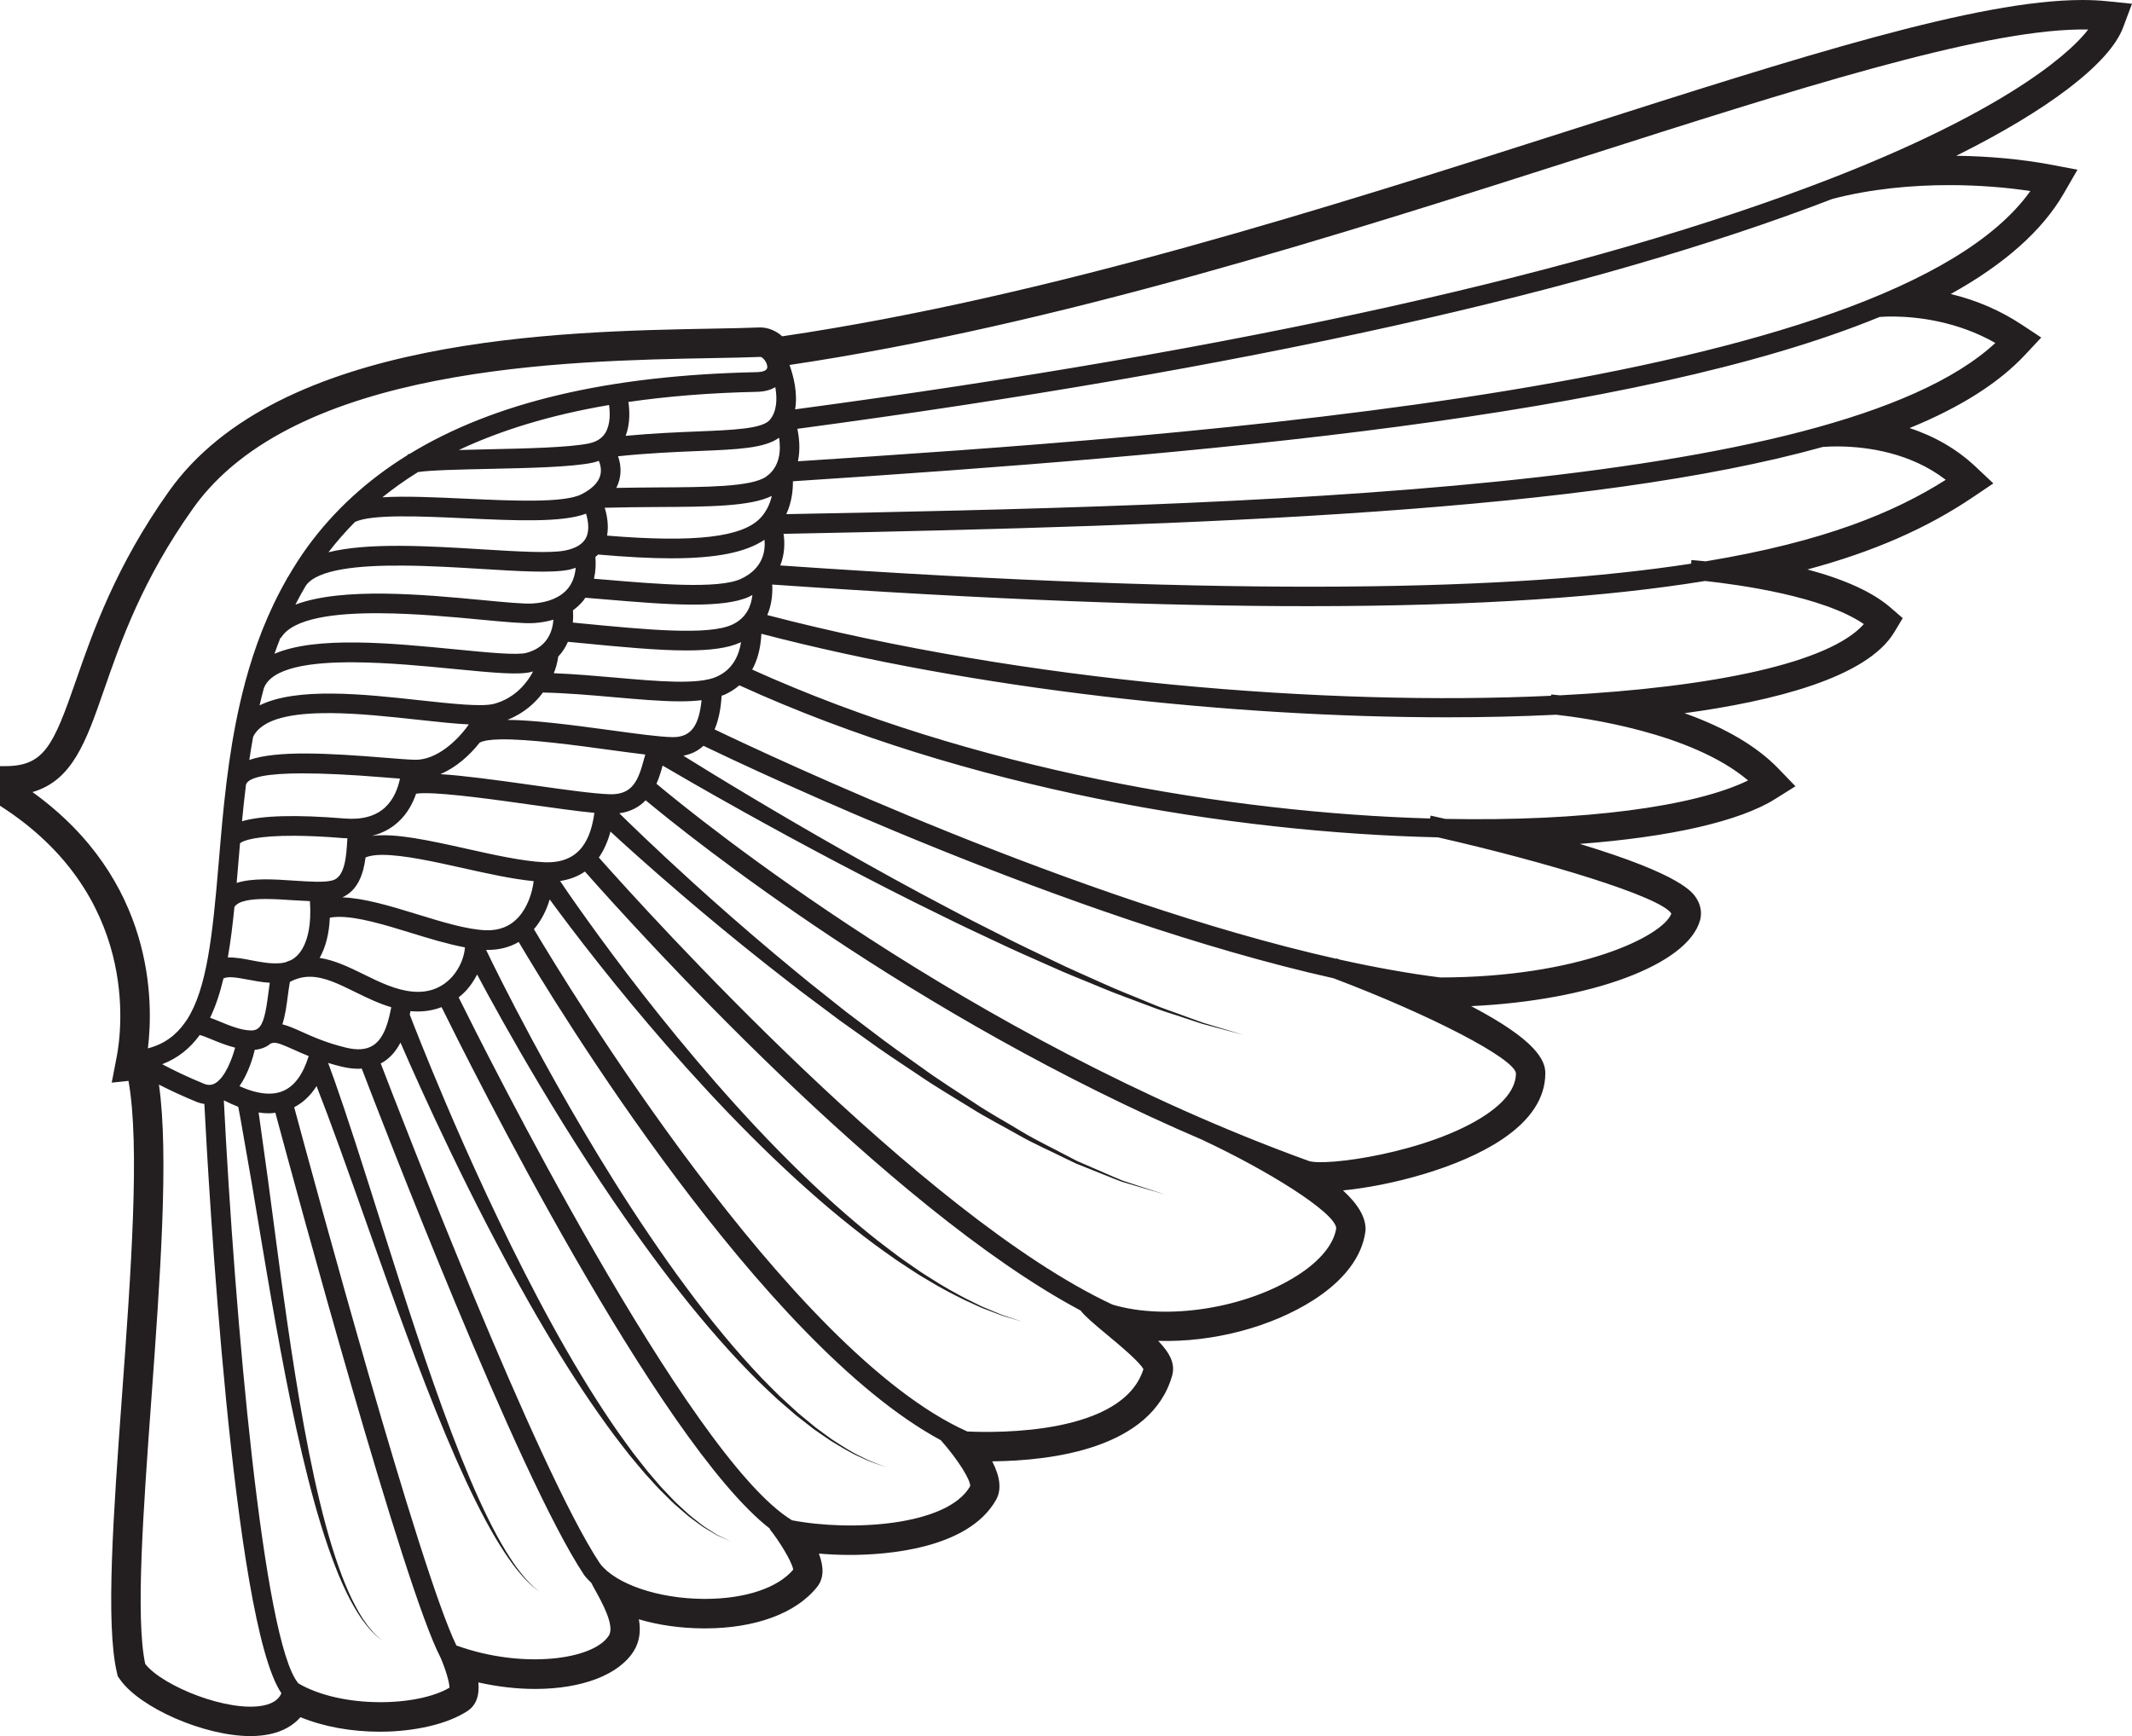 <svg xmlns="http://www.w3.org/2000/svg" xmlns:svg="http://www.w3.org/2000/svg" id="svg8" width="396.244" height="322.719" version="1.1" viewBox="0 0 104.84 85.386"><defs id="defs2"><clipPath id="clipPath4520" clipPathUnits="userSpaceOnUse"><path id="path4518" d="M 0,612 H 612 V 0 H 0 Z"/></clipPath><clipPath id="clipPath4852" clipPathUnits="userSpaceOnUse"><path id="path4850" d="M 57.937,177.815 H 593.773 V 50.392 H 57.937 Z"/></clipPath></defs><g id="layer1" transform="translate(-38.59,-101.997)"><path id="path4908" fill="#231f20" fill-opacity="1" fill-rule="nonzero" stroke="none" stroke-width=".353" d="m 140.991,101.997 c 0.424,0 0.826,0.019 1.195,0.057 l 1.243,0.128 -0.438,1.17 c -0.659,1.755 -3.67,4.053 -8.205,6.307 1.604,0.018 3.234,0.17 4.626,0.432 l 1.337,0.253 -0.681,1.179 c -1.049,1.815 -2.913,3.471 -5.551,4.934 1.27,0.306 2.442,0.813 3.499,1.512 l 0.951,0.629 -0.779,0.834 c -1.3,1.394 -3.172,2.585 -5.696,3.619 1.251,0.411 2.336,1.044 3.24,1.893 l 0.879,0.828 -1,0.675 c -2.279,1.538 -4.901,2.687 -8.141,3.557 1.845,0.494 3.209,1.119 4.071,1.863 l 0.614,0.531 -0.418,0.697 c -1.347,2.239 -5.961,3.388 -10.312,3.979 2.017,0.718 3.57,1.635 4.632,2.739 l 0.823,0.855 -1.006,0.631 c -1.747,1.095 -5.166,1.871 -9.599,2.203 5.039,1.526 5.564,2.393 5.755,2.707 0.197,0.326 0.254,0.693 0.162,1.037 -0.592,2.201 -5.391,3.964 -11.261,4.235 3.227,1.691 3.649,2.678 3.649,3.299 0,1.204 -0.705,2.293 -2.097,3.234 -2.133,1.445 -5.572,2.311 -7.852,2.531 0.759,0.701 1.116,1.323 1.11,1.925 l -0.007,0.086 c -0.161,1.238 -1.038,2.404 -2.536,3.369 -2.053,1.322 -4.921,2.1 -7.654,2.02 0.567,0.593 0.854,1.123 0.683,1.717 -1.021,3.571 -5.88,4.179 -8.844,4.208 0.402,0.787 0.461,1.414 0.182,1.904 -1.387,2.436 -5.48,2.699 -7.176,2.699 -0.514,0 -1.026,-0.022 -1.53,-0.066 0.26,0.694 0.234,1.229 -0.078,1.626 -1.024,1.304 -3.039,2.053 -5.527,2.053 l -0.082,-5.2e-4 c -1.125,-0.007 -2.201,-0.16 -3.165,-0.446 0.107,0.608 0.021,1.126 -0.256,1.567 -0.731,1.163 -2.543,1.858 -4.848,1.858 -0.901,0 -1.853,-0.11 -2.789,-0.321 0.061,0.663 -0.119,1.135 -0.543,1.411 -0.972,0.634 -2.583,1.013 -4.307,1.013 -1.413,0 -2.779,-0.252 -3.898,-0.714 -0.366,0.419 -0.887,0.707 -1.53,0.84 -0.285,0.059 -0.6,0.089 -0.937,0.089 -2.254,0 -5.431,-1.384 -6.414,-2.794 l -0.105,-0.151 -0.042,-0.18 c -0.563,-2.405 -0.168,-7.851 0.251,-13.617 0.44,-6.052 0.894,-12.302 0.319,-15.483 l -0.824,0.087 0.246,-1.278 c 0.251,-1.302 1.133,-7.954 -5.745,-12.344 v -1.945 h 0.259 c 1.927,0 2.37,-1.011 3.48,-4.206 0.825,-2.376 1.955,-5.63 4.578,-9.318 5.406,-7.6 19.236,-7.855 26.71,-7.993 0.89,-0.016 1.67,-0.031 2.351,-0.059 0.394,0 0.774,0.153 1.093,0.436 13.091,-1.934 26.881,-6.343 39.055,-10.235 11.019,-3.522 19.723,-6.305 24.874,-6.305 z m -0.187,1.451 c -4.993,0.083 -13.973,2.948 -24.247,6.233 -12.198,3.9 -25.995,8.305 -39.143,10.266 0.196,0.542 0.411,1.377 0.276,2.183 22.007,-2.947 39.148,-6.767 50.948,-11.358 7.98,-3.104 11.522,-5.869 12.637,-7.323 -0.153,-0.003 -0.31,-0.003 -0.471,-5.1e-4 z m -6.341,7.653 c -1.865,-10e-4 -3.873,0.186 -5.759,0.677 -11.865,4.571 -28.986,8.375 -50.904,11.309 0.089,0.416 0.154,1.002 0.029,1.597 19.201,-1.251 53.7,-3.596 60.603,-13.291 -1.154,-0.176 -2.518,-0.291 -3.969,-0.292 z m -2.7,6.464 c -0.359,-0.005 -0.619,0.011 -0.745,0.021 -11.976,4.917 -33.307,6.766 -53.437,8.081 0.005,0.435 -0.053,1.026 -0.325,1.617 21.979,-0.422 51.527,-1.057 59.454,-8.42 -1.906,-1.085 -3.871,-1.284 -4.947,-1.299 z m -55.774,1.985 c -0.66,0.028 -1.466,0.042 -2.386,0.059 -7.176,0.133 -20.533,0.379 -25.515,7.385 -2.503,3.52 -3.549,6.533 -4.39,8.953 -0.871,2.509 -1.542,4.436 -3.511,5.006 6.014,4.331 5.955,10.32 5.676,12.605 0.794,-0.206 1.383,-0.64 1.833,-1.285 0.024,-0.043 0.051,-0.079 0.079,-0.112 0.987,-1.52 1.269,-4.141 1.571,-7.752 0.028,-0.341 0.058,-0.688 0.088,-1.039 h -10e-4 c 3.4e-4,-0.002 10e-4,-0.005 0.002,-0.007 0.211,-2.449 0.498,-5.141 1.207,-7.791 l -0.005,-0.002 c 0.003,-0.008 0.009,-0.015 0.011,-0.024 0.466,-1.739 1.12,-3.457 2.048,-5.076 l -0.006,-0.003 c 0.019,-0.037 0.049,-0.069 0.07,-0.105 0.292,-0.501 0.605,-0.996 0.954,-1.475 1.306,-1.788 2.946,-3.288 4.925,-4.512 l -0.009,-0.028 c 0.028,-0.01 0.069,-0.018 0.103,-0.027 4.157,-2.541 9.806,-3.87 17.085,-4.02 0.337,-0.012 0.507,-0.098 0.504,-0.255 -0.004,-0.247 -0.245,-0.496 -0.334,-0.496 z m 0.726,1.488 c -0.217,0.128 -0.499,0.217 -0.87,0.229 -2.331,0.048 -4.44,0.221 -6.354,0.499 0.06,0.4 0.098,1.058 -0.135,1.666 1.331,-0.124 2.522,-0.175 3.52,-0.215 1.79,-0.073 3.204,-0.131 3.571,-0.571 0.351,-0.422 0.368,-1.04 0.268,-1.608 z m -8.176,0.878 c -2.918,0.497 -5.353,1.255 -7.386,2.213 0.422,-0.012 0.89,-0.023 1.408,-0.034 1.871,-0.04 3.992,-0.086 4.977,-0.287 0.383,-0.079 0.651,-0.248 0.819,-0.519 0.253,-0.411 0.237,-0.999 0.182,-1.374 z m 8.364,1.609 c -0.724,0.52 -2.014,0.575 -3.987,0.655 -1.101,0.045 -2.438,0.1 -3.934,0.257 0.104,0.296 0.181,0.705 0.064,1.165 -0.035,0.135 -0.086,0.265 -0.148,0.391 0.688,-0.013 1.369,-0.02 2.029,-0.024 2.36,-0.012 4.589,-0.023 5.321,-0.519 0.715,-0.485 0.744,-1.331 0.655,-1.925 z m 52.257,0.431 c -0.422,-0.01 -0.749,0.008 -0.935,0.023 -11.383,3.172 -30.067,3.864 -51.104,4.273 0.07,0.457 0.053,1.015 -0.161,1.555 22.723,1.574 36.244,1.227 44.792,-0.089 l 0.012,-0.177 c 0.051,0.003 0.305,0.023 0.699,0.064 5.878,-0.974 9.307,-2.424 11.808,-4.009 -1.726,-1.337 -3.845,-1.611 -5.11,-1.64 z m -61.123,0.706 c -0.1,0.033 -0.197,0.069 -0.305,0.091 -1.071,0.219 -3.145,0.263 -5.151,0.306 -1.342,0.029 -2.84,0.062 -3.434,0.155 -0.631,0.391 -1.213,0.807 -1.753,1.241 1.129,-0.069 2.566,-0.002 4.124,0.07 v -5.1e-4 c 2.253,0.103 4.807,0.222 5.67,-0.22 0.519,-0.265 0.829,-0.578 0.921,-0.93 0.074,-0.283 -0.004,-0.551 -0.072,-0.712 z m 8.505,1.726 c -1.065,0.521 -3.092,0.532 -5.609,0.545 -0.845,0.005 -1.719,0.012 -2.606,0.036 0.108,0.349 0.208,0.856 0.116,1.371 4.332,0.356 6.677,0.079 7.559,-0.888 0.303,-0.333 0.46,-0.711 0.54,-1.065 z m -9.135,0.872 c -1.178,0.447 -3.492,0.341 -5.933,0.228 -2.177,-0.101 -4.628,-0.213 -5.432,0.184 -0.474,0.478 -0.906,0.974 -1.3,1.486 1.955,-0.486 4.882,-0.308 7.577,-0.143 1.709,0.105 3.324,0.205 4.056,0.058 0.532,-0.105 0.88,-0.319 1.036,-0.634 0.18,-0.364 0.1,-0.845 -0.003,-1.179 z m 8.778,1.283 c -0.912,0.615 -2.355,0.913 -4.581,0.913 -1.026,0 -2.223,-0.065 -3.6,-0.186 -0.039,0.044 -0.092,0.077 -0.135,0.118 0.03,0.38 0.008,0.741 -0.071,1.073 0.198,0.017 0.392,0.032 0.595,0.049 2.46,0.209 5.521,0.469 6.626,-0.04 1.095,-0.505 1.217,-1.372 1.165,-1.927 z m -17.77,1.271 c -2.187,-0.016 -4.204,0.176 -4.781,0.979 -0.184,0.309 -0.356,0.624 -0.518,0.941 2.311,-0.872 6.33,-0.495 9.219,-0.221 1.088,0.104 2.029,0.194 2.455,0.165 0.776,-0.049 1.374,-0.307 1.732,-0.744 0.221,-0.271 0.342,-0.618 0.379,-1.012 -0.111,0.034 -0.215,0.073 -0.337,0.097 -0.856,0.171 -2.454,0.073 -4.305,-0.041 -1.159,-0.071 -2.531,-0.155 -3.843,-0.164 z m 64.015,0.758 c -4.738,0.77 -10.999,1.238 -19.528,1.238 -7.079,0 -15.724,-0.324 -26.339,-1.064 0.028,0.457 -0.026,0.996 -0.242,1.502 12.705,3.311 27.563,4.486 38.543,3.968 l 0.005,-0.063 c 0.039,0.003 0.191,0.016 0.431,0.042 7.606,-0.393 13.275,-1.612 14.944,-3.504 -1.993,-1.369 -6.132,-1.938 -7.813,-2.12 z m -46.841,0.688 c -0.055,0.029 -0.106,0.06 -0.165,0.087 -0.622,0.286 -1.59,0.386 -2.734,0.386 -1.314,0 -2.86,-0.131 -4.379,-0.26 -0.319,-0.027 -0.628,-0.052 -0.935,-0.077 -0.035,0.05 -0.069,0.101 -0.107,0.148 -0.145,0.177 -0.314,0.332 -0.502,0.468 0.012,0.2 0.011,0.403 -0.008,0.604 l 0.365,0.036 c 3.238,0.314 6.297,0.611 7.472,0.066 0.713,-0.331 0.939,-0.939 0.992,-1.457 z m -18.291,0.897 c -2.245,-0.016 -4.311,0.239 -4.894,1.215 l -0.021,-0.013 c -0.104,0.263 -0.203,0.527 -0.296,0.793 2.061,-0.888 5.781,-0.524 8.932,-0.215 v -5.2e-4 c 1.544,0.152 3.003,0.295 3.463,0.169 0.994,-0.271 1.276,-1.008 1.323,-1.632 -0.294,0.087 -0.611,0.145 -0.953,0.167 -0.503,0.032 -1.433,-0.056 -2.609,-0.167 -1.346,-0.128 -3.199,-0.304 -4.945,-0.316 z m 18.733,1.01 c -0.035,0.742 -0.206,1.318 -0.453,1.762 10.918,4.929 23.457,7.038 33.334,7.323 l 0.032,-0.142 c 0.177,0.039 0.42,0.094 0.714,0.162 6.814,0.134 12.271,-0.609 14.893,-1.891 -2.786,-2.364 -8.089,-3.084 -9.438,-3.232 -1.71,0.084 -3.504,0.127 -5.365,0.127 -10.571,0 -23.207,-1.366 -33.716,-4.108 z m -9.513,0.396 c -0.115,0.264 -0.271,0.511 -0.478,0.728 -0.038,0.322 -0.142,0.631 -0.216,0.816 1.011,0.041 2.038,0.129 3.038,0.217 2.086,0.185 4.055,0.358 4.959,-0.04 0.823,-0.363 1.113,-1.086 1.21,-1.707 -0.01,0.005 -0.018,0.011 -0.028,0.015 -0.619,0.288 -1.524,0.395 -2.654,0.395 -1.446,0 -3.261,-0.176 -5.318,-0.376 z m -10.528,1.007 c -2.154,-0.011 -4.038,0.263 -4.424,1.273 -0.075,0.282 -0.145,0.563 -0.211,0.845 1.841,-0.907 5.12,-0.553 7.884,-0.25 1.576,0.172 3.064,0.335 3.659,0.172 1.047,-0.288 1.609,-1.057 1.852,-1.49 0.02,-0.036 0.036,-0.069 0.054,-0.104 -0.024,0.007 -0.044,0.016 -0.068,0.023 -0.601,0.163 -1.78,0.059 -3.81,-0.14 -1.422,-0.14 -3.26,-0.32 -4.936,-0.328 z m 18.958,1.133 c -0.239,0.206 -0.494,0.357 -0.737,0.465 -0.041,0.018 -0.09,0.029 -0.133,0.045 -0.03,0.445 -0.101,1.083 -0.348,1.658 2.791,1.341 17.889,8.433 30.569,11.282 l 0.008,-0.022 c 0.051,0.019 0.106,0.04 0.159,0.06 1.706,0.379 3.368,0.681 4.948,0.88 6.79,-0.006 10.938,-2.014 11.365,-3.142 -0.525,-0.838 -6.207,-2.55 -11.478,-3.749 -10.171,-0.233 -23.147,-2.367 -34.352,-7.477 z m -9.658,0.353 c -0.362,0.491 -0.928,1.024 -1.75,1.346 1.272,0.01 3.012,0.227 5.086,0.51 1.232,0.169 2.396,0.328 3.017,0.339 0.998,0.025 1.326,-0.667 1.446,-1.816 -0.321,0.036 -0.666,0.056 -1.042,0.056 -0.953,0 -2.069,-0.099 -3.271,-0.205 -1.153,-0.102 -2.343,-0.204 -3.487,-0.229 z m -10.477,1.014 c -1.803,-0.01 -3.332,0.248 -3.777,1.171 -0.068,0.377 -0.13,0.755 -0.186,1.131 1.374,-0.471 3.845,-0.336 6.64,-0.11 0.634,0.051 1.183,0.096 1.522,0.103 1.031,0.012 2.057,-0.913 2.632,-1.74 -0.704,-0.033 -1.552,-0.125 -2.509,-0.23 -1.352,-0.148 -2.92,-0.318 -4.323,-0.327 z m 8.373,1.292 c -0.464,0.009 -0.821,0.057 -1.008,0.16 -0.489,0.619 -1.155,1.221 -1.933,1.55 1.101,0.066 2.634,0.272 4.577,0.546 1.533,0.216 2.982,0.42 3.748,0.442 1.126,0.034 1.407,-0.67 1.694,-1.746 0.019,-0.074 0.04,-0.137 0.059,-0.207 -0.539,-0.063 -1.161,-0.148 -1.829,-0.239 -1.572,-0.215 -3.919,-0.534 -5.31,-0.506 z m 9.996,0.316 c -0.251,0.234 -0.574,0.407 -0.988,0.487 0.735,0.458 1.92,1.188 3.408,2.076 1.281,0.765 2.783,1.644 4.406,2.564 1.625,0.917 3.364,1.887 5.127,2.808 0.877,0.47 1.764,0.92 2.64,1.36 0.87,0.45 1.744,0.856 2.584,1.262 0.836,0.414 1.669,0.761 2.446,1.118 0.778,0.357 1.535,0.641 2.223,0.932 0.686,0.298 1.339,0.503 1.906,0.718 0.286,0.103 0.553,0.2 0.799,0.289 0.252,0.076 0.482,0.145 0.69,0.208 0.835,0.252 1.313,0.394 1.313,0.394 0,0 -0.482,-0.128 -1.324,-0.354 -0.211,-0.056 -0.444,-0.119 -0.698,-0.187 -0.25,-0.082 -0.52,-0.171 -0.808,-0.266 -0.574,-0.198 -1.237,-0.384 -1.932,-0.661 -0.697,-0.27 -1.466,-0.533 -2.255,-0.867 -0.79,-0.334 -1.636,-0.656 -2.487,-1.046 -0.854,-0.382 -1.743,-0.762 -2.628,-1.188 -0.89,-0.415 -1.793,-0.838 -2.687,-1.284 -1.797,-0.87 -3.568,-1.789 -5.225,-2.658 -1.655,-0.873 -3.189,-1.71 -4.497,-2.438 -1.958,-1.09 -3.414,-1.937 -4.021,-2.294 -0.071,0.262 -0.162,0.577 -0.303,0.893 2.045,1.713 15.265,12.457 32.059,18.545 0.757,0.305 5.982,-0.404 8.745,-2.275 0.97,-0.656 1.461,-1.341 1.461,-2.032 -0.094,-0.735 -4.179,-2.858 -8.965,-4.67 -13.021,-2.914 -28.541,-10.255 -30.989,-11.435 z m -19.732,1.354 c -1.724,0.003 -2.65,0.189 -2.764,0.556 -0.074,0.606 -0.138,1.207 -0.195,1.8 0.977,-0.285 2.665,-0.331 5.043,-0.135 0.854,0.07 1.526,-0.113 1.994,-0.546 0.434,-0.401 0.635,-0.956 0.731,-1.415 -0.256,-0.019 -0.539,-0.042 -0.845,-0.067 -1.607,-0.13 -2.929,-0.194 -3.963,-0.192 z m 6.011,0.975 c -0.165,0.001 -0.304,0.009 -0.409,0.026 -0.165,0.476 -0.428,0.975 -0.87,1.383 -0.365,0.337 -0.802,0.565 -1.305,0.693 1.158,-0.147 2.817,0.222 4.661,0.633 1.356,0.302 2.759,0.616 3.826,0.662 1.796,0.072 2.282,-1.2 2.455,-2.429 -0.834,-0.078 -1.958,-0.237 -3.132,-0.402 -1.6,-0.226 -4.069,-0.574 -5.227,-0.566 z m 10.878,0.351 c -0.305,0.317 -0.719,0.56 -1.293,0.639 0.442,0.436 1.749,1.71 3.604,3.395 1.154,1.047 2.517,2.249 4.009,3.502 0.751,0.619 1.517,1.273 2.323,1.901 0.401,0.318 0.804,0.639 1.209,0.961 0.413,0.313 0.827,0.626 1.241,0.939 0.822,0.636 1.671,1.235 2.506,1.823 0.825,0.606 1.682,1.134 2.493,1.674 0.807,0.547 1.638,0.991 2.399,1.458 0.766,0.461 1.533,0.815 2.218,1.186 0.173,0.09 0.342,0.177 0.508,0.263 0.171,0.073 0.338,0.146 0.501,0.217 0.326,0.142 0.635,0.276 0.926,0.402 0.292,0.123 0.562,0.249 0.817,0.347 0.261,0.086 0.5,0.164 0.716,0.235 0.866,0.283 1.361,0.444 1.361,0.444 0,0 -0.499,-0.147 -1.373,-0.405 -0.219,-0.065 -0.462,-0.137 -0.726,-0.214 -0.259,-0.091 -0.532,-0.208 -0.828,-0.324 -0.295,-0.118 -0.609,-0.244 -0.94,-0.376 -0.166,-0.066 -0.336,-0.134 -0.51,-0.204 -0.169,-0.081 -0.341,-0.164 -0.517,-0.248 -0.698,-0.352 -1.481,-0.686 -2.261,-1.127 -0.777,-0.446 -1.626,-0.871 -2.452,-1.395 -0.83,-0.518 -1.707,-1.025 -2.552,-1.609 -0.857,-0.567 -1.727,-1.144 -2.571,-1.759 -0.425,-0.303 -0.849,-0.605 -1.273,-0.907 -0.415,-0.311 -0.83,-0.622 -1.242,-0.93 -0.829,-0.608 -1.617,-1.242 -2.39,-1.843 -1.535,-1.214 -2.94,-2.383 -4.129,-3.401 -1.659,-1.421 -2.902,-2.551 -3.502,-3.105 -0.137,0.501 -0.328,0.926 -0.573,1.275 2.462,2.776 15.869,17.598 25.256,21.988 2.674,0.804 6.589,0.182 9.125,-1.452 1.097,-0.707 1.763,-1.524 1.881,-2.305 -0.06,-0.786 -3.406,-2.857 -6.538,-4.321 l 10e-4,-0.003 C 83.419,151.935 72.483,143.142 70.339,141.357 Z m -17.207,1.744 c -1.901,-0.013 -2.609,0.234 -2.739,0.372 -0.03,0.343 -0.058,0.682 -0.086,1.017 -0.026,0.313 -0.052,0.622 -0.079,0.93 0.783,-0.249 1.84,-0.179 2.816,-0.113 0.754,0.051 1.532,0.103 1.923,-0.019 0.593,-0.185 0.655,-1.223 0.696,-1.91 0.004,-0.056 0.007,-0.102 0.01,-0.154 -0.073,-0.003 -0.145,-0.004 -0.22,-0.009 -0.922,-0.076 -1.689,-0.109 -2.322,-0.113 z m 4.268,0.939 c -0.346,1.3e-4 -0.633,0.039 -0.835,0.131 -0.097,0.766 -0.356,1.612 -1.143,1.959 1.071,0.036 2.344,0.42 3.673,0.829 1.211,0.373 2.463,0.759 3.405,0.79 0.65,0.016 1.183,-0.195 1.589,-0.645 0.449,-0.499 0.674,-1.202 0.745,-1.771 -1.059,-0.103 -2.3,-0.379 -3.507,-0.649 -1.332,-0.297 -2.89,-0.644 -3.927,-0.643 z m 9.954,0.821 c -0.347,0.241 -0.755,0.394 -1.221,0.465 0.11,0.163 0.24,0.353 0.392,0.577 0.506,0.731 1.242,1.769 2.155,2.994 1.822,2.451 4.367,5.642 7.159,8.611 0.698,0.742 1.412,1.469 2.13,2.169 0.722,0.696 1.444,1.37 2.166,1.994 0.721,0.627 1.433,1.215 2.134,1.738 0.346,0.267 0.689,0.522 1.03,0.752 0.335,0.238 0.664,0.463 0.99,0.662 0.64,0.418 1.255,0.757 1.805,1.045 0.279,0.138 0.539,0.267 0.781,0.386 0.248,0.103 0.476,0.199 0.682,0.284 0.408,0.184 0.751,0.268 0.975,0.35 0.227,0.075 0.349,0.115 0.349,0.115 0,0 -0.123,-0.036 -0.352,-0.104 -0.227,-0.076 -0.573,-0.15 -0.987,-0.322 -0.21,-0.08 -0.441,-0.169 -0.693,-0.265 -0.246,-0.113 -0.511,-0.234 -0.795,-0.364 -0.561,-0.273 -1.188,-0.595 -1.844,-0.996 -0.334,-0.191 -0.671,-0.407 -1.015,-0.637 -0.35,-0.222 -0.702,-0.467 -1.059,-0.725 -0.721,-0.507 -1.454,-1.078 -2.198,-1.686 -0.745,-0.606 -1.491,-1.263 -2.238,-1.941 -0.743,-0.683 -1.484,-1.393 -2.208,-2.119 -2.897,-2.904 -5.551,-6.038 -7.457,-8.451 -1.051,-1.325 -1.879,-2.431 -2.413,-3.16 -0.151,0.506 -0.397,1.024 -0.775,1.463 1.542,2.601 12.56,20.794 21.309,24.704 1.467,0.07 7.646,0.16 8.661,-3.063 -0.165,-0.345 -1.21,-1.215 -1.781,-1.69 -0.671,-0.558 -1.096,-0.918 -1.309,-1.197 -9.509,-5.067 -21.857,-18.74 -24.373,-21.589 z m -15.666,1.349 c -0.718,-0.002 -1.365,0.077 -1.569,0.39 -0.087,0.871 -0.188,1.707 -0.325,2.488 0.369,-0.014 0.759,0.06 1.144,0.135 0.476,0.091 0.968,0.188 1.456,0.143 0.083,-0.007 0.162,-0.024 0.238,-0.044 0.09,-0.04 0.179,-0.073 0.267,-0.103 0.15,-0.079 0.284,-0.189 0.4,-0.33 0.429,-0.521 0.612,-1.43 0.532,-2.573 -0.275,-0.011 -0.558,-0.027 -0.853,-0.046 -0.403,-0.027 -0.86,-0.058 -1.291,-0.059 z m 3.51,0.881 c -0.137,0.003 -0.267,0.016 -0.388,0.038 -0.034,0.787 -0.203,1.455 -0.501,1.979 0.752,0.114 1.47,0.466 2.176,0.813 0.765,0.376 1.557,0.765 2.388,0.844 0.993,0.095 1.61,-0.346 1.953,-0.731 0.395,-0.443 0.602,-1.016 0.628,-1.444 -0.837,-0.156 -1.75,-0.434 -2.643,-0.709 -1.31,-0.404 -2.651,-0.813 -3.613,-0.79 z m 8.899,1.235 c -0.444,0.256 -0.953,0.389 -1.511,0.389 -0.031,0 -0.061,-7.4e-4 -0.092,-0.001 0.295,0.612 1.075,2.203 2.212,4.321 1.469,2.73 3.519,6.331 5.845,9.753 0.582,0.855 1.173,1.703 1.783,2.518 0.602,0.82 1.222,1.607 1.84,2.353 0.617,0.748 1.242,1.446 1.852,2.092 0.306,0.322 0.619,0.62 0.913,0.917 0.307,0.283 0.605,0.556 0.89,0.818 0.299,0.247 0.585,0.483 0.858,0.708 0.281,0.214 0.556,0.405 0.81,0.592 0.526,0.344 0.991,0.642 1.403,0.831 0.399,0.218 0.734,0.338 0.962,0.422 0.227,0.086 0.348,0.132 0.348,0.132 0,0 -0.122,-0.042 -0.352,-0.122 -0.231,-0.078 -0.57,-0.187 -0.977,-0.394 -0.419,-0.178 -0.894,-0.464 -1.433,-0.795 -0.261,-0.18 -0.544,-0.364 -0.833,-0.571 -0.28,-0.218 -0.575,-0.448 -0.884,-0.688 -0.295,-0.255 -0.602,-0.521 -0.92,-0.796 -0.305,-0.29 -0.628,-0.582 -0.945,-0.897 -0.632,-0.632 -1.282,-1.317 -1.924,-2.051 -0.643,-0.733 -1.29,-1.506 -1.921,-2.314 -0.637,-0.802 -1.256,-1.637 -1.866,-2.48 -3.768,-5.219 -6.881,-10.848 -8.103,-13.14 -0.136,0.268 -0.304,0.526 -0.504,0.751 -0.125,0.14 -0.261,0.263 -0.403,0.377 1.169,2.363 11.3,22.638 16.393,25.716 2.9,0.561 7.64,0.281 8.759,-1.675 0.038,-0.263 -0.544,-1.248 -1.44,-2.261 v -5.2e-4 c -8.793,-4.739 -18.95,-21.445 -20.76,-24.507 z m -10.278,1.709 c -0.32,0.002 -0.639,0.076 -0.968,0.251 l -0.004,-0.007 c -0.04,0.224 -0.073,0.458 -0.105,0.707 -0.056,0.439 -0.121,0.939 -0.266,1.388 0.293,0.074 0.599,0.209 0.935,0.36 0.546,0.246 1.225,0.553 2.196,0.788 0.565,0.136 0.999,0.101 1.328,-0.11 0.586,-0.374 0.774,-1.268 0.896,-1.878 -0.625,-0.186 -1.205,-0.468 -1.771,-0.746 -0.828,-0.407 -1.536,-0.755 -2.24,-0.752 z m -3.772,0.028 c -0.194,-0.014 -0.348,-5.8e-4 -0.467,0.053 -0.17,0.711 -0.382,1.364 -0.658,1.936 0.159,0.055 0.32,0.121 0.476,0.187 v -5.2e-4 c 0.472,0.195 1.059,0.438 1.554,0.438 0.121,0 0.22,-0.028 0.305,-0.087 l -0.002,-0.002 c 0.011,-0.007 0.02,-0.011 0.03,-0.018 0.256,-0.204 0.373,-0.719 0.499,-1.705 0.023,-0.177 0.047,-0.356 0.073,-0.533 -0.391,-0.026 -0.762,-0.095 -1.101,-0.16 -0.281,-0.054 -0.516,-0.094 -0.71,-0.108 z m 10.258,1.467 c -0.364,0.138 -0.757,0.213 -1.17,0.213 -0.116,0 -0.233,-0.006 -0.352,-0.017 -0.002,-3.6e-4 -0.005,-7.5e-4 -0.007,-0.001 -0.011,0.055 -0.023,0.114 -0.036,0.174 0.189,0.491 0.818,2.107 1.761,4.323 1.138,2.672 2.736,6.206 4.545,9.633 0.903,1.713 1.863,3.397 2.839,4.927 0.489,0.764 0.976,1.495 1.468,2.165 0.243,0.338 0.483,0.663 0.73,0.967 0.238,0.311 0.478,0.603 0.719,0.874 0.232,0.279 0.468,0.534 0.7,0.77 0.224,0.244 0.45,0.461 0.67,0.657 0.214,0.204 0.422,0.385 0.627,0.536 0.202,0.155 0.379,0.312 0.563,0.418 0.178,0.114 0.338,0.215 0.476,0.304 0.145,0.077 0.274,0.133 0.376,0.183 0.205,0.098 0.314,0.15 0.314,0.15 0,0 -0.111,-0.048 -0.319,-0.14 -0.104,-0.047 -0.234,-0.1 -0.383,-0.173 -0.142,-0.085 -0.305,-0.182 -0.488,-0.291 -0.189,-0.101 -0.371,-0.251 -0.579,-0.401 -0.212,-0.146 -0.427,-0.322 -0.647,-0.521 -0.229,-0.19 -0.463,-0.402 -0.696,-0.64 -0.241,-0.231 -0.487,-0.48 -0.729,-0.753 -0.252,-0.265 -0.501,-0.552 -0.751,-0.857 -0.258,-0.298 -0.51,-0.618 -0.764,-0.95 -0.516,-0.66 -1.029,-1.379 -1.545,-2.132 -1.029,-1.508 -2.046,-3.171 -3.007,-4.864 -2.915,-5.123 -5.33,-10.494 -6.336,-12.811 -0.192,0.366 -0.454,0.707 -0.831,0.948 -0.045,0.029 -0.094,0.05 -0.141,0.075 0.988,2.577 7.725,20.011 10.785,24.603 0.77,1.007 2.862,1.721 5.087,1.735 h 0.071 c 1.97,0 3.58,-0.534 4.341,-1.438 -0.041,-0.368 -0.724,-1.468 -1.153,-1.989 l 0.02,-0.017 c -5.471,-4.226 -14.854,-23.013 -16.16,-25.665 z m -11.894,1.371 c -0.468,0.647 -1.068,1.139 -1.845,1.436 0.579,0.308 1.293,0.651 2.09,0.975 0.194,0.065 0.351,0.054 0.512,-0.037 0.506,-0.289 0.849,-1.246 0.984,-1.752 -0.403,-0.103 -0.789,-0.255 -1.122,-0.394 -0.208,-0.086 -0.472,-0.194 -0.618,-0.228 z m 3.647,0.382 c -0.061,0.002 -0.113,0.016 -0.163,0.041 -0.201,0.167 -0.454,0.276 -0.776,0.305 -0.072,0.307 -0.295,1.129 -0.752,1.786 0.266,0.121 0.517,0.212 0.754,0.274 l 0.025,-0.005 c 0,0 10e-4,0.007 0.002,0.01 0.53,0.134 0.989,0.121 1.37,-0.044 0.559,-0.243 0.979,-0.822 1.252,-1.713 -0.287,-0.115 -0.537,-0.227 -0.754,-0.325 v 5.2e-4 c -0.514,-0.232 -0.774,-0.336 -0.957,-0.331 z m 2.67,0.995 c 0.072,0.198 0.177,0.489 0.313,0.861 0.262,0.742 0.621,1.8 1.034,3.075 0.828,2.548 1.869,5.957 2.991,9.337 1.12,3.379 2.339,6.73 3.522,9.123 0.295,0.598 0.587,1.136 0.869,1.598 0.284,0.46 0.548,0.854 0.799,1.15 0.118,0.155 0.235,0.284 0.344,0.389 0.104,0.109 0.192,0.203 0.276,0.265 0.162,0.133 0.248,0.204 0.248,0.204 0,0 -0.089,-0.068 -0.254,-0.195 -0.087,-0.059 -0.179,-0.15 -0.287,-0.256 -0.113,-0.103 -0.234,-0.228 -0.358,-0.379 -0.263,-0.29 -0.542,-0.676 -0.843,-1.13 -0.3,-0.455 -0.611,-0.985 -0.928,-1.576 -1.27,-2.364 -2.607,-5.686 -3.843,-9.034 -1.239,-3.349 -2.396,-6.724 -3.307,-9.234 -0.453,-1.254 -0.846,-2.294 -1.128,-3.014 -0.007,-0.017 -0.012,-0.031 -0.019,-0.048 -0.297,0.467 -0.664,0.813 -1.1,1.038 0.955,3.546 6.177,22.791 7.977,26.474 3.264,1.176 6.744,0.707 7.498,-0.492 0.3,-0.477 -0.346,-1.639 -0.655,-2.197 -0.084,-0.151 -0.155,-0.28 -0.209,-0.39 -0.13,-0.124 -0.25,-0.251 -0.353,-0.387 -3.216,-4.824 -10.053,-22.6 -10.936,-24.909 -0.054,0.004 -0.107,0.01 -0.163,0.01 -0.262,0 -0.54,-0.036 -0.835,-0.107 -0.232,-0.056 -0.448,-0.117 -0.653,-0.18 z m -8.321,1.063 c 0.495,3.47 0.058,9.524 -0.369,15.405 -0.405,5.573 -0.788,10.842 -0.306,13.087 0.87,1.108 4.109,2.396 5.816,2.043 0.563,-0.117 0.783,-0.369 0.88,-0.604 -2.389,-3.486 -3.603,-25.358 -3.788,-28.98 -0.106,-0.016 -0.212,-0.04 -0.321,-0.078 -0.711,-0.289 -1.359,-0.591 -1.911,-0.874 z m 3.215,0.781 c -0.008,0.004 -0.017,0.005 -0.024,0.01 0.531,10.531 1.934,26.662 3.669,28.661 2.133,1.239 5.845,1.146 7.426,0.208 0.002,-0.255 -0.192,-0.916 -0.44,-1.483 -1.798,-3.43 -7.119,-23.065 -8.122,-26.795 -0.103,0.011 -0.202,0.029 -0.309,0.029 -0.168,0 -0.34,-0.013 -0.517,-0.04 0.008,0.055 0.017,0.109 0.027,0.169 0.106,0.762 0.258,1.851 0.439,3.158 0.351,2.611 0.782,6.092 1.333,9.553 0.552,3.458 1.238,6.905 2.11,9.383 0.214,0.621 0.444,1.176 0.674,1.657 0.237,0.476 0.463,0.885 0.694,1.19 0.106,0.159 0.215,0.291 0.318,0.398 0.098,0.112 0.181,0.207 0.264,0.269 0.157,0.133 0.241,0.204 0.241,0.204 0,0 -0.086,-0.068 -0.248,-0.196 -0.085,-0.059 -0.172,-0.151 -0.275,-0.26 -0.108,-0.104 -0.221,-0.234 -0.334,-0.39 -0.244,-0.3 -0.485,-0.702 -0.74,-1.174 -0.249,-0.476 -0.5,-1.028 -0.736,-1.645 -0.964,-2.464 -1.772,-5.902 -2.443,-9.35 -0.673,-3.452 -1.224,-6.923 -1.663,-9.516 -0.226,-1.294 -0.414,-2.372 -0.546,-3.126 -0.044,-0.236 -0.082,-0.435 -0.114,-0.605 -0.223,-0.086 -0.45,-0.186 -0.683,-0.307 z"/></g></svg>